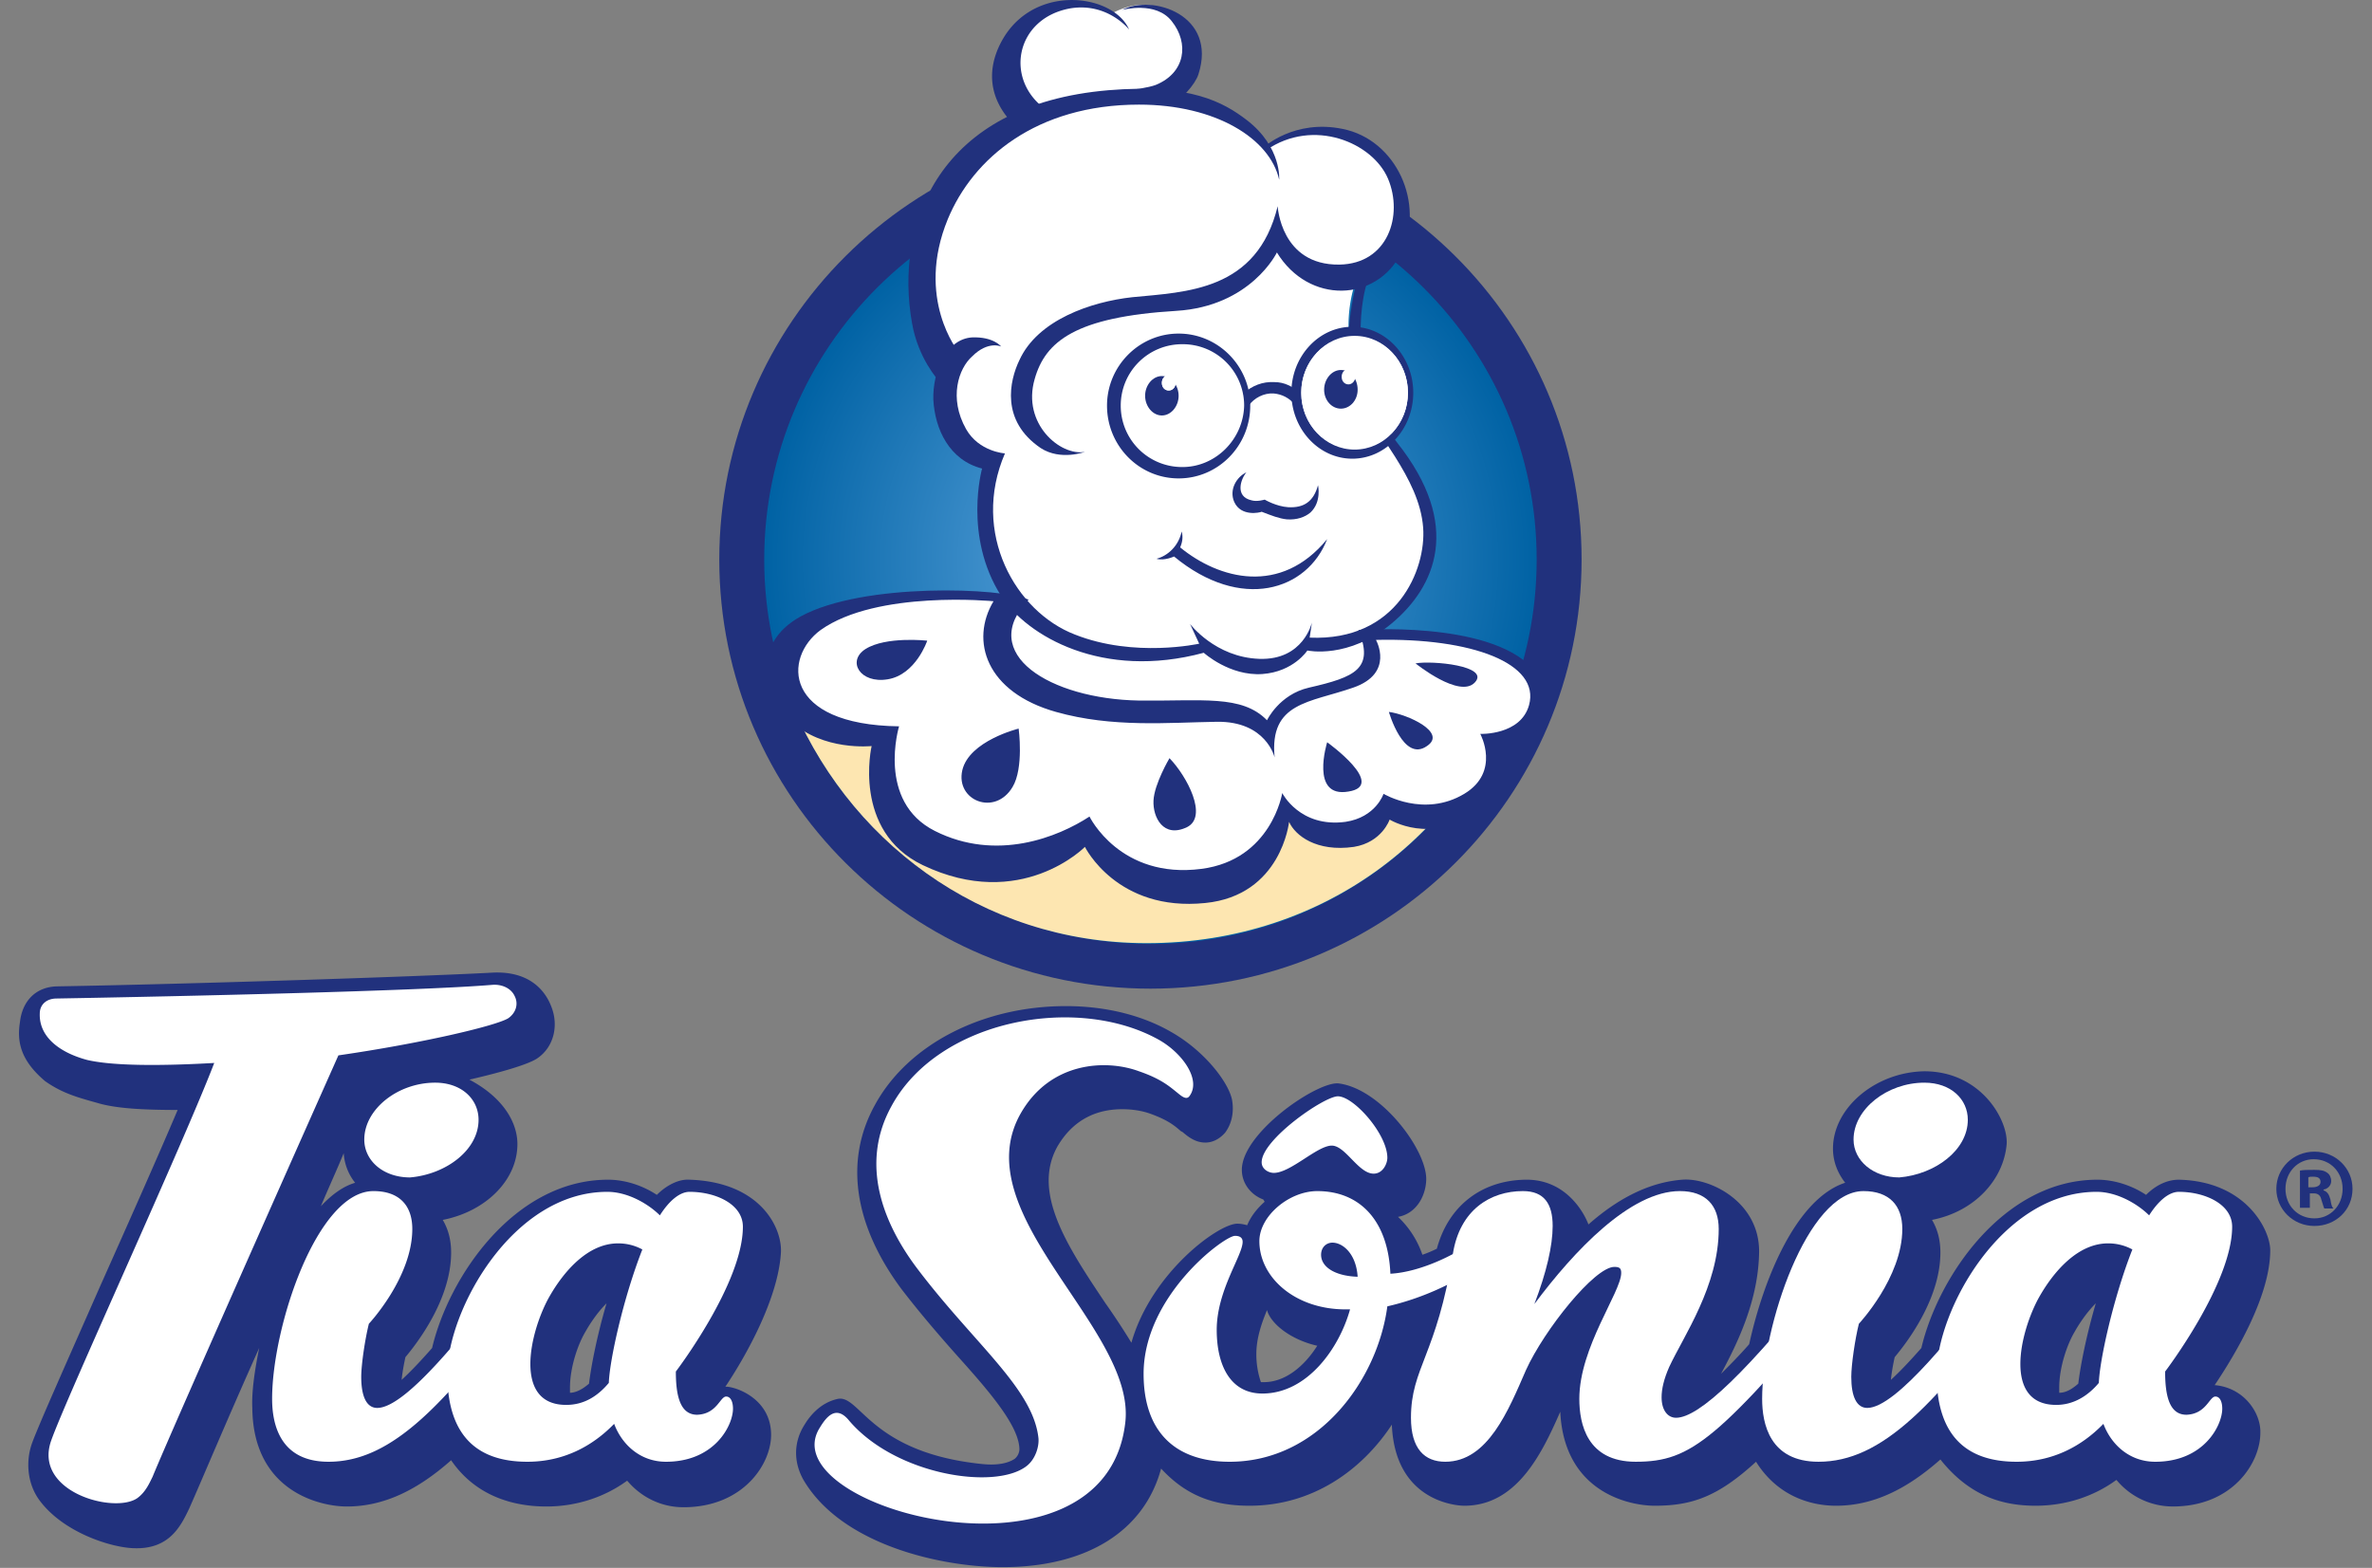 <svg width="121" height="80" fill="none" xmlns="http://www.w3.org/2000/svg"><rect width="100%" height="100%" fill="#808080" stroke="none"/><g clip-path="url(#clip0)"><path fill-rule="evenodd" clip-rule="evenodd" d="M113.011 70.677h-.038c1.088-1.625 2.836-4.565 2.836-6.886 0-1.006-1.204-3.52-4.663-3.598-.583 0-1.166.271-1.671.774-.699-.464-1.593-.774-2.487-.774-4.779 0-8.121 4.952-8.976 8.588-.544.62-1.088 1.2-1.555 1.625.04-.387.117-.812.195-1.16.583-.697 2.331-2.94 2.331-5.339 0-.657-.155-1.2-.427-1.663 2.176-.426 3.653-2.05 3.808-3.869.078-1.238-1.321-3.714-4.197-3.714-2.487.04-4.663 1.857-4.663 3.946 0 .658.233 1.238.622 1.741-2.487.813-4.158 4.874-4.897 8.24-.543.619-1.049 1.122-1.437 1.509.855-1.586 1.904-3.753 1.943-6.19.039-2.592-2.526-3.83-3.925-3.714-1.477.117-3.07.774-4.78 2.283-.233-.62-1.165-2.321-3.225-2.283-2.254.04-3.925 1.354-4.508 3.52a5.985 5.985 0 01-.738.31 4.764 4.764 0 00-1.244-1.934c.894-.155 1.4-1.006 1.438-1.857.078-1.509-2.293-4.68-4.469-4.952-1.088-.116-4.935 2.515-4.935 4.41 0 .697.467 1.277 1.088 1.51.04.038.04.077.078.115-.389.348-.7.735-.894 1.2-.155-.04-.31-.078-.505-.078-.971 0-4.391 2.515-5.401 6.074a35.98 35.98 0 00-1.322-2.012c-1.943-2.901-3.769-5.648-2.448-8.008.933-1.586 2.293-1.895 3.303-1.895.506 0 1.01.077 1.438.232.855.31 1.205.58 1.554.89l.078.038c.233.194.622.542 1.166.542.389 0 .738-.194 1.01-.503.35-.464.467-1.083.35-1.702-.194-.89-1.399-2.476-3.109-3.443-1.476-.851-3.341-1.315-5.362-1.315-4.275 0-8.083 1.972-9.754 5.067-1.554 2.824-1.05 6.112 1.36 9.362 1.01 1.315 2.02 2.476 2.915 3.482 1.67 1.857 3.108 3.559 3.108 4.72a.668.668 0 01-.233.463c-.116.078-.583.387-1.67.271-5.674-.58-6.218-3.52-7.345-3.327-.933.194-1.477.929-1.71 1.316-.544.85-.583 1.856-.078 2.785 1.943 3.365 7.073 4.487 10.181 4.487 4.314 0 7.228-1.857 8.083-5.029 1.321 1.432 2.76 1.896 4.508 1.896 3.186 0 5.712-1.78 7.266-4.14v.078c.195 3.83 3.265 4.062 3.692 4.062 2.681 0 3.964-2.67 4.896-4.797.195 4.1 3.498 4.797 4.819 4.797 1.904 0 3.225-.464 5.168-2.244 1.088 1.74 2.76 2.244 4.08 2.244 1.866 0 3.576-.813 5.324-2.36 1.477 1.857 3.148 2.36 4.858 2.36 1.515 0 2.953-.464 4.119-1.316l.039.04a3.724 3.724 0 002.836 1.314c3.07 0 4.469-2.243 4.469-3.752.039-.967-.777-2.282-2.293-2.437zm-48.923-1.586c0-.813.272-1.586.544-2.244.194.697 1.204 1.509 2.564 1.818-.66 1.045-1.632 1.857-2.72 1.857h-.155a4.422 4.422 0 01-.233-1.431zm40.957 1.973v-.271c0-1.006.389-2.166.777-2.824.195-.348.583-.967 1.089-1.47-.467 1.586-.778 3.133-.894 4.1-.311.271-.622.465-.972.465zM35.176 60.193c-.544-.038-1.166.271-1.67.774-.7-.464-1.594-.774-2.488-.774-4.78 0-8.121 4.952-8.976 8.588-.544.62-1.088 1.2-1.555 1.625.04-.387.117-.812.195-1.16.583-.697 2.331-2.94 2.331-5.339 0-.657-.155-1.2-.427-1.663 2.176-.426 3.808-2.012 3.808-3.869 0-1.083-.7-2.36-2.448-3.288 1.67-.387 2.992-.774 3.458-1.083.855-.58 1.088-1.664.739-2.592-.156-.426-.777-1.934-3.109-1.78-3.614.194-15.35.58-22.15.697-1.088.038-1.748.773-1.865 1.818-.155.967 0 1.934 1.282 3.017.933.658 1.749.852 2.837 1.16.894.233 2.176.31 3.925.31-1.05 2.476-2.565 5.88-3.964 9.014-1.632 3.714-3.07 6.925-3.458 7.969-.35.967-.233 2.089.35 2.901 1.204 1.664 3.652 2.438 4.818 2.476 1.826.078 2.41-1.122 2.837-2.011.621-1.393 1.943-4.565 3.575-8.202-.233 1.161-.389 2.244-.35 3.056.039 4.294 3.497 5.03 4.819 5.03 1.865 0 3.575-.813 5.323-2.36 1.244 1.818 3.148 2.36 4.858 2.36 1.515 0 2.953-.465 4.119-1.316l.039.039c.7.812 1.71 1.315 2.836 1.315 3.07 0 4.508-2.243 4.47-3.752-.04-1.818-1.827-2.399-2.294-2.399h-.038c1.088-1.624 2.72-4.564 2.836-6.886.04-1.276-1.088-3.559-4.663-3.675zm-6.1 10.87v-.27c0-1.006.388-2.166.777-2.824.194-.348.582-.967 1.088-1.47-.467 1.586-.777 3.133-.894 4.1-.311.271-.66.465-.972.465zM17.533 58.84a2.69 2.69 0 00.583 1.51c-.66.193-1.243.657-1.749 1.198.389-.928.817-1.856 1.166-2.707z" fill="#21317D"/><path fill-rule="evenodd" clip-rule="evenodd" d="M70.927 64.99c1.476-.077 3.536-.967 5.09-2.282a.558.558 0 01.389-.155c.31 0 .622.232.622.58 0 .194-.078.349-.311.542 0 0-2.37 2.166-5.946 2.979-.505 3.79-3.536 7.93-8.044 7.93-2.836 0-4.39-1.586-4.39-4.487 0-3.985 4.118-7.04 4.662-7.04.273 0 .39.115.39.309 0 .696-1.322 2.475-1.322 4.487 0 1.818.7 3.25 2.331 3.25 2.293 0 3.925-2.322 4.47-4.294h-.234c-2.565 0-4.391-1.625-4.391-3.482 0-1.277 1.516-2.553 2.953-2.553 2.177 0 3.614 1.508 3.73 4.216zm-2.954-1.586c-.31 0-.582.232-.582.62 0 .618.7 1.082 1.865 1.121-.078-1.2-.777-1.74-1.282-1.74z" fill="#fff"/><path fill-rule="evenodd" clip-rule="evenodd" d="M94.165 64.255c.31 0 .583.232.583.503 0 .155-.04.31-.195.503-6.917 8.201-8.238 9.323-11.114 9.323-2.486 0-2.875-1.934-2.875-3.21 0-2.631 2.137-5.455 2.137-6.422 0-.233-.077-.31-.35-.31-1.01 0-3.575 3.211-4.507 5.261-.894 2.05-1.943 4.681-4.12 4.681-1.049 0-1.748-.657-1.748-2.244 0-2.553 1.321-3.21 2.137-8.356.35-2.243 1.904-3.21 3.575-3.21 1.088 0 1.516.657 1.516 1.78 0 1.005-.311 2.359-.933 3.984 2.02-2.708 4.897-5.764 7.422-5.764 1.322 0 1.982.735 1.982 1.934 0 2.901-1.787 5.454-2.526 7.04-.272.62-.388 1.122-.388 1.548 0 .658.31 1.044.738 1.044 1.166 0 3.614-2.282 7.889-7.698.31-.27.543-.387.777-.387z" fill="#fff"/><path fill-rule="evenodd" clip-rule="evenodd" d="M103.025 64.255c.31 0 .582.194.582.503 0 .155-.077.31-.194.503-4.663 6.538-7.46 9.323-10.647 9.323-2.487 0-2.876-1.934-2.876-3.21 0-3.676 2.293-10.6 5.168-10.6 1.322 0 1.982.735 1.982 1.934 0 2.476-2.215 4.835-2.215 4.835-.194.774-.388 2.09-.388 2.708 0 1.006.272 1.587.816 1.587 1.476 0 4.585-3.946 7.072-7.234.194-.233.428-.349.7-.349zm-8.472-6.112c0-1.547 1.71-2.901 3.614-2.901 1.36 0 2.215.85 2.215 1.895 0 1.548-1.67 2.786-3.497 2.94-1.321 0-2.332-.85-2.332-1.934z" fill="#fff"/><path fill-rule="evenodd" clip-rule="evenodd" d="M113.011 71.257c.234 0 .35.271.35.62 0 .85-.932 2.707-3.419 2.707-1.322 0-2.254-.89-2.643-1.934-1.127 1.16-2.603 1.934-4.43 1.934-2.798 0-4.08-1.586-4.08-4.487 0-3.211 3.303-9.285 8.16-9.285 1.05 0 2.099.62 2.682 1.2.466-.735 1.01-1.2 1.515-1.2 1.321 0 2.72.62 2.72 1.78 0 2.901-3.419 7.389-3.419 7.389 0 1.276.233 2.205 1.088 2.205 1.01-.039 1.166-.929 1.476-.929zm-5.945-.696c.039-1.16.738-4.333 1.71-6.809a2.571 2.571 0 00-1.244-.31c-1.515 0-2.759 1.394-3.536 2.786-.466.851-.933 2.205-.933 3.366 0 1.16.467 2.089 1.827 2.089.855 0 1.593-.426 2.176-1.122zM70.072 59.884c-.777 0-1.438-1.431-2.137-1.431-.739 0-2.099 1.392-2.954 1.392-.272 0-.621-.193-.621-.541 0-1.16 3.186-3.366 3.886-3.366.816 0 2.525 1.934 2.525 3.134 0 .309-.233.812-.7.812zM58.103 54.661c-1.67-.619-4.507-.502-6.023 2.128-2.953 5.145 5.868 10.987 5.324 15.784-1.01 8.974-18.186 4.37-15.583.27.35-.58.816-1.121 1.438-.425 2.332 2.824 7.461 3.636 9.093 2.398.466-.348.66-1.006.622-1.431-.272-2.553-3.303-4.836-6.218-8.704-1.36-1.818-3.07-4.99-1.282-8.24 2.41-4.449 9.52-5.725 13.679-3.366 1.204.697 2.137 2.05 1.515 2.863-.155.194-.389 0-.622-.193-.388-.31-.816-.697-1.943-1.084zM27.016 64.255c.31 0 .583.194.583.503 0 .155-.078.31-.195.503-4.663 6.538-7.46 9.323-10.647 9.323-2.487 0-2.876-1.934-2.876-3.21 0-3.676 2.293-10.6 5.169-10.6 1.32 0 1.982.735 1.982 1.934 0 2.476-2.215 4.835-2.215 4.835-.195.774-.39 2.09-.39 2.708 0 1.006.273 1.587.817 1.587 1.477 0 4.585-3.946 7.072-7.234.233-.233.467-.349.7-.349zm-8.433-6.112c0-1.547 1.71-2.901 3.614-2.901 1.36 0 2.215.85 2.215 1.895 0 1.548-1.67 2.786-3.497 2.94-1.36 0-2.332-.85-2.332-1.934z" fill="#fff"/><path fill-rule="evenodd" clip-rule="evenodd" d="M37.041 71.257c.234 0 .35.271.35.62 0 .85-.932 2.707-3.42 2.707-1.32 0-2.253-.89-2.642-1.934-1.127 1.16-2.603 1.934-4.43 1.934-2.798 0-4.08-1.586-4.08-4.487 0-3.211 3.303-9.285 8.16-9.285 1.05 0 2.099.62 2.682 1.2.466-.735 1.01-1.2 1.515-1.2 1.322 0 2.72.62 2.72 1.78 0 2.901-3.42 7.389-3.42 7.389 0 1.276.234 2.205 1.089 2.205 1.01-.039 1.166-.929 1.477-.929zm-5.984-.696c.04-1.16.739-4.333 1.71-6.809a2.569 2.569 0 00-1.244-.31c-1.515 0-2.758 1.394-3.536 2.786-.466.851-.932 2.205-.932 3.366 0 1.16.466 2.089 1.826 2.089.894 0 1.593-.426 2.176-1.122zM26.239 50.793c-.195-.387-.66-.58-1.127-.542-3.73.31-15.622.58-22.228.697-.466 0-.855.27-.855.773-.039 1.161.972 1.973 2.41 2.36 1.32.31 3.769.31 6.49.155-1.555 4.062-7.54 17.06-8.317 19.265-.932 2.63 3.226 3.752 4.391 2.94.428-.31.622-.774.777-1.083 1.127-2.747 9.482-21.509 9.482-21.509 4.275-.619 8.044-1.509 8.666-1.895.388-.271.544-.735.31-1.161z" fill="#fff"/><path fill-rule="evenodd" clip-rule="evenodd" d="M117.752 60.58h.195c.233 0 .427-.077.427-.27 0-.194-.117-.271-.389-.271-.116 0-.194 0-.233.038v.503zm0 1.045h-.427v-1.896c.155-.038.427-.038.738-.038.35 0 .505.038.661.154.116.078.194.232.194.426 0 .193-.155.387-.389.425v.039c.195.077.272.193.35.464.039.271.078.387.156.464h-.467c-.039-.077-.077-.232-.155-.464-.039-.193-.156-.31-.389-.31h-.194v.736h-.078zm-1.166-.967c0 .85.622 1.508 1.477 1.508.816 0 1.438-.657 1.438-1.508s-.622-1.51-1.477-1.51c-.816 0-1.438.659-1.438 1.51zm3.42 0c0 1.083-.855 1.895-1.943 1.895s-1.943-.85-1.943-1.895.855-1.896 1.943-1.896 1.943.851 1.943 1.896zM80.68 28.55c0 12.069-9.83 21.895-21.994 21.895-12.124 0-21.994-9.787-21.994-21.896 0-12.07 9.831-21.895 21.994-21.895 12.124 0 21.994 9.787 21.994 21.895z" fill="#21317D"/><path d="M38.984 28.55c0 10.831 8.822 19.613 19.702 19.613 10.88 0 19.702-8.782 19.702-19.614 0-10.831-8.821-19.613-19.702-19.613-10.88-.039-19.702 8.782-19.702 19.613z" fill="url(#paint0_radial)"/><path d="M69.023 37.37c-2.992 1.121-7.5 1.895-9.132 2.205-1.632.309-15.7-4.101-15.7-4.101l-3.963.039c2.876 7.311 9.792 12.61 18.264 12.61 9.132 0 16.437-5.686 18.963-13.81-.116-.038.233-.348.117-.387-.117-.038-.233-.038-.35-.038-1.67.038-5.44 2.437-8.2 3.481z" fill="#FDE6B1"/><path fill-rule="evenodd" clip-rule="evenodd" d="M60.551 45.919c-2.992 0-4.935-2.553-4.974-2.592l-.077-.078-.156-.232c.04-.154-1.787 1.702-4.663 1.702-1.243 0-2.526-.309-3.536-.89-3.342-1.933-2.37-5.415-2.293-5.57 0 0 .117-.31.156-.425 0-.039-.35.038-.35.038h-.35c-.427 0-2.292-.077-3.342-1.005-.816-.697-1.515-1.819-1.36-3.134a2.645 2.645 0 011.477-2.128c2.565-1.315 5.673-1.276 6.956-1.315.816 0 3.225.155 3.225.155-1.943-3.791-.738-6.615-.738-6.654l-.506-.155-.388-.193c-1.166-.426-1.788-2.089-1.71-3.095.039-.27.078-.619.194-1.083l.078-.348-.7-1.354c-.077-.27-.66-1.277-.621-3.134.117-4.062 1.826-6.808 5.907-8.742 0 0-.117-.039-.35-.31-.194-.232-.428-.58-.428-.58-.31-.503-.816-2.747.661-3.869 2.293-1.702 4.041-.232 4.041-.232s2.876-1.74 3.886 1.625c.311 1.083-.894 2.36-.894 2.36s3.11.774 4.936 2.746c.077-.038 2.448-1.353 4.196-.502 1.244.619 1.827 1.044 2.293 2.205.466 1.121.777 2.127.194 3.288-.466.928-.893 1.354-2.06 1.895h-.077l-.039.078a7.305 7.305 0 00-.35 2.243v.116h.117c1.554.04 2.992 1.47 2.992 3.25 0 .696-.155 1.238-.621 2.012l-.117.116-.389.387c1.75 1.779 2.177 3.52 2.099 4.796-.078 1.664-.7 3.018-1.866 4.024-.155.116-.466.31-.621.464l-.972.541 1.438-.077s1.399.077 1.399.039c.855.077 3.808.116 5.518 1.78.389.309.933 1.585.583 2.669-.272.85-.816 1.276-2.06 1.47h-.349l.038.154c0 .039.467 1.586-.816 2.592-.35.27-.893.735-2.292.929-1.283.154-2.099-.155-2.099-.155l-.116-.039-.039.116s-.505.89-1.516 1.16c-.077.04-.621.117-.738.117-1.088 0-2.06-.542-2.603-1.2l-.195-.27-.077.31c0 .038-.39 2.862-3.226 3.713-.583.232-1.554.27-1.71.27z" fill="#fff"/><path fill-rule="evenodd" clip-rule="evenodd" d="M78.155 34.081c-2.254-2.437-8.86-1.934-8.86-1.934.816 1.973-.156 2.398-2.526 2.94-1.516.348-2.137 1.663-2.137 1.663-1.283-1.315-3.303-.967-6.529-1.005-4.546-.078-8.277-2.399-5.634-5.145-1.322-.62-8.433-.89-11.62.85-2.603 1.432-1.864 4.063-.504 5.34 1.632 1.547 4.119 1.276 4.119 1.276s-1.01 4.332 2.603 6.073c5.013 2.399 8.277-.928 8.277-.928s1.632 3.327 6.14 2.863c3.886-.387 4.274-4.14 4.274-4.14.311.697 1.4 1.548 3.304 1.277 1.437-.232 1.826-1.393 1.826-1.393s2.137 1.316 4.391-.425c1.36-1.045.972-3.056.972-3.056 2.836-.387 3.186-2.863 1.904-4.256zm-.156 1.896c-.427 1.547-2.487 1.47-2.487 1.47s1.05 1.934-.816 3.056c-2.06 1.238-4.119 0-4.119 0s-.388 1.2-1.943 1.431c-2.331.31-3.225-1.47-3.225-1.47s-.544 3.404-4.12 3.869c-4.157.541-5.712-2.67-5.712-2.67-1.593 1.045-4.74 2.322-7.888.735-2.992-1.508-1.826-5.338-1.826-5.338-5.946-.077-5.907-3.52-4.003-4.913 2.876-2.05 8.821-1.47 8.821-1.47-1.204 2.012-.389 4.642 3.187 5.648 2.875.812 5.712.541 8.199.503 2.526-.039 2.953 1.818 2.953 1.818-.272-2.824 1.788-2.785 4.003-3.559 2.137-.735 1.166-2.437 1.166-2.437 4.896-.116 8.393 1.2 7.81 3.327zM63.582 6.112c-1.165-.89-2.875-1.857-7.033-1.509-8.705.735-10.92 6.848-10.026 11.877.311 1.818 1.36 2.94 1.36 2.94l1.01-1.47s-2.214-2.708-.543-6.77c1.282-3.095 4.507-5.842 9.753-5.842 3.925 0 6.684 1.741 7.15 3.83 0 .039.156-1.663-1.67-3.056z" fill="#21317D"/><path fill-rule="evenodd" clip-rule="evenodd" d="M64.476 7.505s1.555-1.431 4.003-.929c2.759.542 4.235 3.83 2.992 6.345-1.244 2.476-4.702 2.63-6.334-.039 0 0-1.321 2.747-5.13 2.979-5.13.31-6.683 1.547-7.227 3.481-.661 2.283 1.32 3.946 2.564 3.714 0 0-1.243.464-2.254-.193-2.06-1.393-1.593-3.443-1.088-4.488.933-2.05 3.653-2.979 5.752-3.21 2.759-.271 6.372-.31 7.422-4.643 0 0 .155 3.018 3.147 2.979 2.487-.039 3.264-2.514 2.487-4.371-.777-1.857-3.808-3.134-6.217-1.47l-.117-.155z" fill="#21317D"/><path fill-rule="evenodd" clip-rule="evenodd" d="M51.07 17.679s-.389-.503-1.477-.464c-1.321.077-2.02 1.74-1.982 3.172.078 1.508.816 3.095 2.487 3.52 0 0-.971 3.443.972 6.5 1.321 2.05 5.168 4.293 10.336 2.9 0 0 1.322 1.2 2.992 1.084 1.594-.116 2.293-1.2 2.293-1.2s2.099.465 4.314-1.392 3.614-4.99.272-9.207c-2.798-3.56-1.671-8.008-1.516-8.201.194-.194-.544-.039-.544-.039s-.971 3.482-.039 5.648c.933 2.166 3.225 4.333 3.42 6.925.155 2.127-1.321 5.802-5.79 5.609l.116-.774s-.427 1.934-2.681 1.857c-2.254-.077-3.536-1.78-3.536-1.78l.466 1.006s-3.303.735-6.334-.464c-3.03-1.16-5.324-5.184-3.575-9.245 0 0-1.321-.078-1.982-1.239-.894-1.585-.388-3.094.311-3.713.816-.813 1.477-.503 1.477-.503z" fill="#21317D"/><path fill-rule="evenodd" clip-rule="evenodd" d="M60.124 20.193c0 .542-.389 1.006-.855 1.006-.466 0-.855-.464-.855-1.006 0-.541.389-1.005.855-1.005.466 0 .855.464.855 1.005z" fill="#21317D"/><path fill-rule="evenodd" clip-rule="evenodd" d="M59.968 19.536c0 .232-.155.387-.35.387-.194 0-.349-.155-.349-.387s.156-.387.35-.387c.194 0 .35.193.35.387z" fill="#fff"/><path fill-rule="evenodd" clip-rule="evenodd" d="M69.256 19.884c0 .541-.389.967-.855.967-.466 0-.855-.425-.855-.967s.389-1.006.855-1.006c.505 0 .855.464.855 1.006z" fill="#21317D"/><path fill-rule="evenodd" clip-rule="evenodd" d="M69.14 19.226c0 .194-.156.387-.35.387-.195 0-.35-.155-.35-.387s.155-.386.35-.386c.194 0 .35.193.35.386z" fill="#fff"/><path fill-rule="evenodd" clip-rule="evenodd" d="M60.202 27.93c1.982 1.625 5.13 2.476 7.5-.425-1.01 2.63-4.392 3.714-7.811.89 0 0-.505.232-.894.116.583-.155 1.127-.658 1.282-1.393.078.27.04.542-.077.812zM47.3 32.689s-2.098-.233-3.147.425c-.972.62-.272 1.78 1.127 1.547 1.438-.232 2.02-1.972 2.02-1.972zM51.964 37.176s-2.526.619-2.876 2.128c-.35 1.547 1.67 2.36 2.565.85.583-.966.31-2.978.31-2.978zM59.658 38.685S58.88 40 58.842 40.85c-.04.851.505 1.934 1.71 1.354 1.087-.542 0-2.592-.894-3.52zM67.701 37.872s-.893 2.863 1.089 2.515c1.981-.31-1.089-2.515-1.089-2.515zM70.85 36.325s.737 2.592 1.942 1.74c1.05-.696-1.01-1.624-1.943-1.74zM72.21 33.85s2.253 1.817 3.03.966c.777-.85-2.215-1.122-3.03-.967zM65.642 26.499c-.389-.039-.777-.193-1.282-.387-.078.039-1.05.271-1.4-.503-.271-.619.117-1.276.622-1.508-.272.31-.621 1.238.272 1.43.272.078.661-.038.661-.038s.583.348 1.205.387c.777.039 1.282-.27 1.515-1.122 0 0 .195.851-.388 1.393-.272.232-.7.387-1.205.348zM63.699 20.696c.272-.387.777-.657 1.282-.619.428.04.778.232 1.05.542l.116-.232.156-.348c-.35-.31-.778-.542-1.283-.542-.621-.039-1.166.194-1.593.58l.272.62z" fill="#21317D"/><path fill-rule="evenodd" clip-rule="evenodd" d="M60.124 17.021c-2.02 0-3.653 1.664-3.653 3.675 0 2.05 1.632 3.714 3.653 3.714 2.02 0 3.653-1.663 3.653-3.714 0-2.011-1.632-3.675-3.653-3.675zm.194 6.809a3.128 3.128 0 01-3.147-3.134 3.127 3.127 0 013.147-3.133 3.127 3.127 0 013.148 3.133c-.039 1.702-1.438 3.134-3.148 3.134zM68.984 16.673c-1.71 0-3.109 1.509-3.109 3.366 0 1.857 1.4 3.365 3.109 3.365 1.71 0 3.109-1.508 3.109-3.365 0-1.857-1.4-3.366-3.11-3.366zm.116 6.228c-1.515 0-2.72-1.276-2.72-2.862s1.205-2.863 2.72-2.863c1.516 0 2.72 1.277 2.72 2.863S70.617 22.9 69.1 22.9zM57.598 1.509S56.51.116 54.606.426c-2.837.502-3.42 3.713-1.166 5.222.544-.155-.505.774-1.321 1.044 0 0-2.332-1.586-1.205-4.216 1.477-3.404 5.868-2.863 6.684-.967z" fill="#21317D"/><path fill-rule="evenodd" clip-rule="evenodd" d="M59.774 1.083c.894 1.122.7 2.63-.816 3.25-.7.27-3.225.464-3.497.696.194.503 3.925.077 4.197.232.544-.039 1.32-.967 1.476-1.47.972-3.017-2.331-4.1-3.886-3.288.04 0 1.71-.464 2.526.58z" fill="#21317D"/><path fill-rule="evenodd" clip-rule="evenodd" d="M71.82 20.039c0 1.586-1.204 2.901-2.72 2.901-1.476 0-2.72-1.277-2.72-2.901 0-1.586 1.205-2.902 2.72-2.902 1.516 0 2.72 1.316 2.72 2.902z" fill="#fff"/><path fill-rule="evenodd" clip-rule="evenodd" d="M69.256 19.884c0 .541-.389.967-.855.967-.466 0-.855-.425-.855-.967s.389-1.006.855-1.006c.505 0 .855.464.855 1.006z" fill="#21317D"/><path fill-rule="evenodd" clip-rule="evenodd" d="M69.14 19.226c0 .194-.156.387-.35.387-.195 0-.35-.155-.35-.387s.155-.386.35-.386c.194 0 .35.193.35.386zM59.968 19.536c0 .232-.155.387-.35.387-.194 0-.349-.155-.349-.387s.156-.387.35-.387c.194 0 .35.193.35.387z" fill="#fff"/></g><defs><radialGradient id="paint0_radial" cx="0" cy="0" r="1" gradientUnits="userSpaceOnUse" gradientTransform="matrix(19.72 0 0 19.631 58.69 28.543)"><stop stop-color="#69ADE5"/><stop offset="1" stop-color="#0062A4"/></radialGradient><clipPath id="clip0"><path fill="#fff" transform="translate(.941)" d="M0 0h119.065v80H0z"/></clipPath></defs></svg>